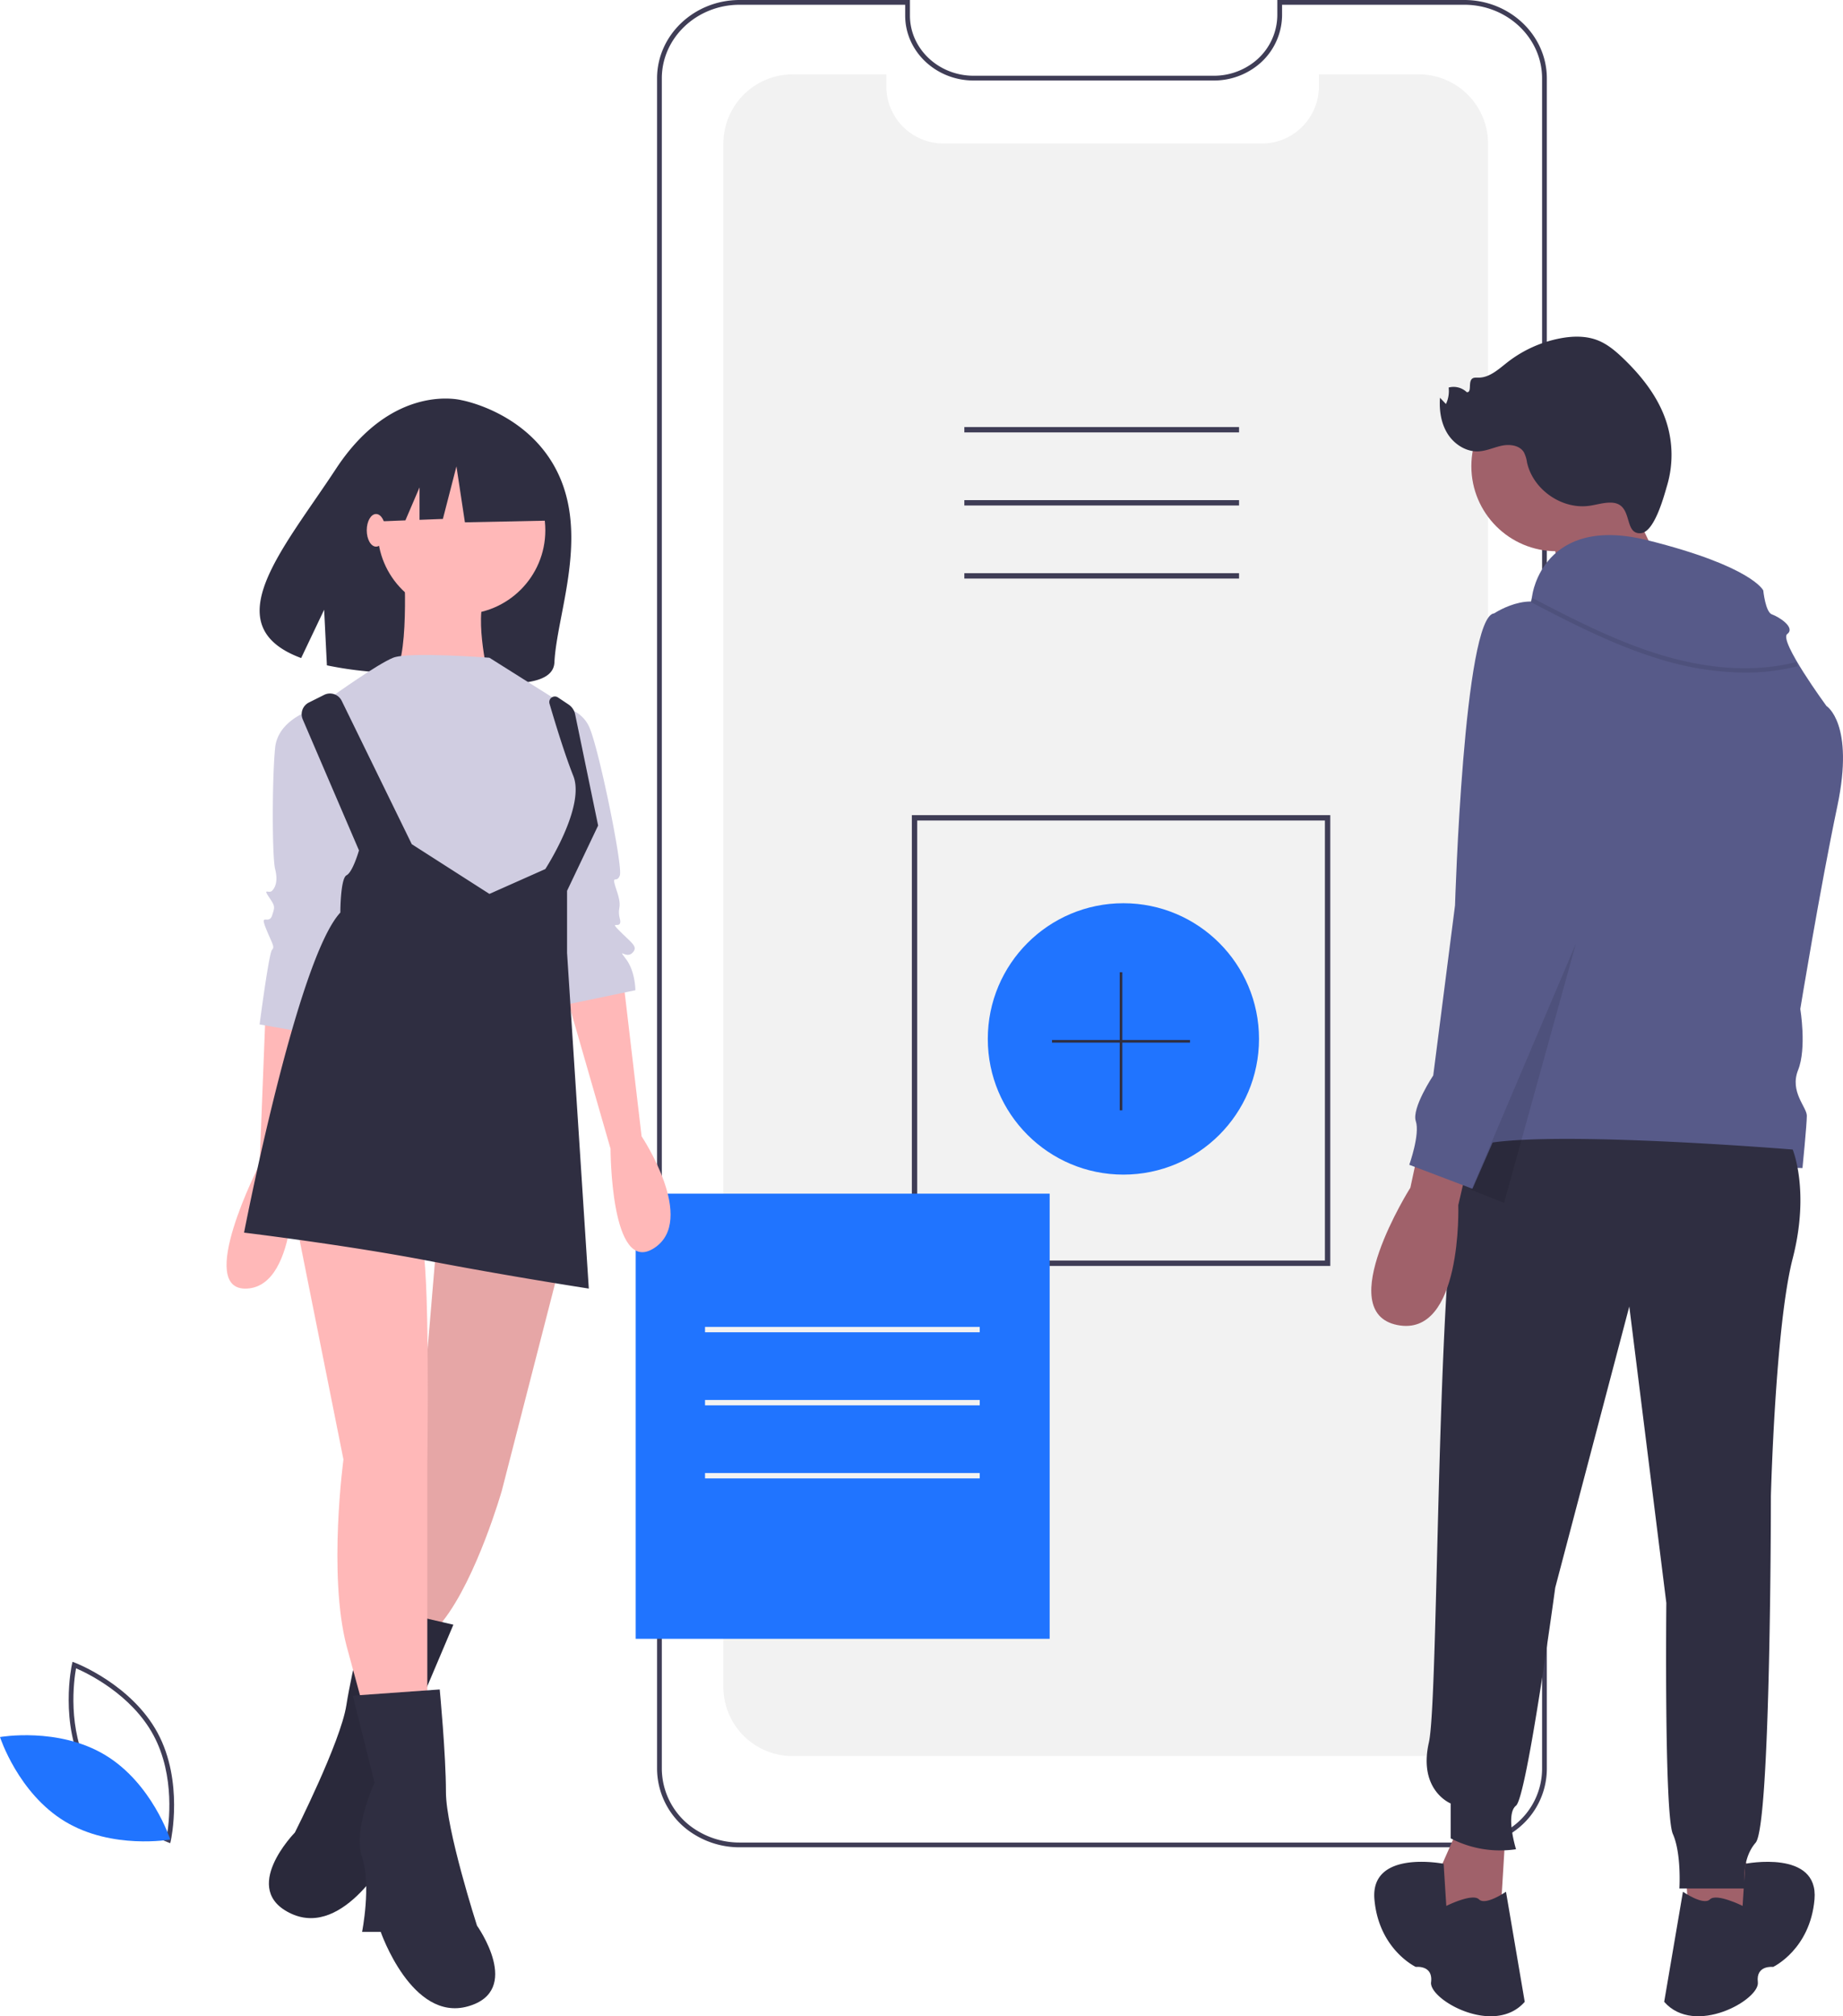<svg data-name="Layer 1" xmlns="http://www.w3.org/2000/svg" width="774.67" height="846.977"><path d="M625.467 60.37v648.2a29.14 29.14 0 01-29.13 29.11h-263.15a29.08 29.08 0 01-29.13-29.11V60.37a29.127 29.127 0 0129.13-29.13h39.38v5.05a23.987 23.987 0 0023.98 23.99h133.84a23.79 23.79 0 0014.22-4.68 22.285 22.285 0 002.36-1.98 23.917 23.917 0 007.4-17.33v-5.05h41.97a29.121 29.121 0 0129.13 29.13z" fill="#f2f2f2"/><circle cx="472.201" cy="436.425" r="57" fill="#2074ff"/><path d="M615.469 776h-304.57a36.057 36.057 0 01-19.379-5.58 32.542 32.542 0 01-15.336-27.314V32.916C276.184 14.766 291.757 0 310.899 0h71.578v6.533c0 13.942 12.002 25.284 26.755 25.284h100.906a27.487 27.487 0 0015.884-4.946 25.178 25.178 0 0010.87-20.338V0h78.577c19.142 0 34.715 14.766 34.715 32.916v710.19a32.153 32.153 0 01-12.224 25.046A35.775 35.775 0 01615.47 776zM310.899 2c-18.04 0-32.715 13.87-32.715 30.916v710.19a30.55 30.55 0 0014.412 25.628A34.052 34.052 0 00310.9 774h304.57a33.767 33.767 0 0021.233-7.402 30.165 30.165 0 0011.482-23.492V32.916C648.184 15.869 633.508 2 615.469 2h-76.576v4.533a27.178 27.178 0 01-11.732 21.982 29.466 29.466 0 01-17.023 5.302H409.232c-15.856 0-28.755-12.24-28.755-27.284V2z" fill="#3f3d56"/><path d="M559.155 531.787H383.278V342.425h175.877zm-173.622-2.255H556.9V344.679H385.533zm19.811-350.134h115.467v2.255H405.344zm0 30.694h115.467v2.255H405.344zm0 30.693h115.467v2.255H405.344zM71.563 774.267l-1.074-.402c-.236-.09-23.708-9.082-34.704-29.474-10.996-20.393-5.612-44.945-5.556-45.19l.253-1.119 1.073.403c.236.089 23.708 9.082 34.704 29.473 10.996 20.393 5.612 44.946 5.556 45.19zm-34.017-30.825c9.296 17.24 27.845 26.079 32.545 28.096.893-5.037 3.696-25.406-5.592-42.63-9.288-17.223-27.844-26.075-32.545-28.097-.894 5.04-3.696 25.407 5.592 42.63z" fill="#3f3d56"/><path d="M44.188 737.238c19.76 11.888 27.371 35.503 27.371 35.503s-24.427 4.338-44.188-7.55S0 729.688 0 729.688s24.428-4.339 44.188 7.55z" fill="#2074ff"/><path fill="#a0616a" d="M707.75 772.239l1.832 30.216 10.072 10.988 21.06-15.566-13.735-31.132-19.229 5.494z"/><path d="M732.473 800.624s.407-6.104 1.119-17.702c0 0 30.928-6.105 29.097 14.955s-17.397 28.385-17.397 28.385-7.325-.916-6.41 6.41-26.553 22.89-39.372 8.24l7.882-46.24s8.6 5.952 11.346 3.205 13.735 2.747 13.735 2.747z" fill="#2f2e41"/><path fill="#a0616a" d="M680.723 201.334l25.638 54.023-46.094 12.58-8.845-49.206 29.301-17.397z"/><circle cx="654.169" cy="195.84" r="35.71" fill="#a0616a"/><path d="M677.547 211.162c-3.243-.194-6.41.902-9.63 1.33-11.52 1.53-23.505-6.83-26.049-18.17a13.942 13.942 0 00-1.332-4.341c-1.773-2.895-5.811-3.447-9.14-2.782s-6.484 2.224-9.874 2.402c-5.235.275-10.26-2.948-13.05-7.385s-3.579-9.898-3.202-15.126l2.51 2.633a12.745 12.745 0 001.135-6.927 8.038 8.038 0 017.614 1.949c2.213.235.543-4.104 2.187-5.604.688-.628 1.743-.51 2.675-.5 4.707.045 8.515-3.555 12.224-6.454a51.945 51.945 0 0121.939-10.007c5.315-1.037 10.967-1.203 16.008.776 4.14 1.625 7.605 4.586 10.81 7.668 7.892 7.589 14.88 16.505 18.163 26.95a45.366 45.366 0 01.218 26.305c-1.323 4.465-5.31 19.757-11.147 20.113-7.334.447-2.93-12.285-12.06-12.83z" fill="#2f2e41"/><path fill="#a0616a" d="M632.651 772.239l-1.831 30.216-10.072 10.988-21.06-15.566 13.735-31.132 19.228 5.494z"/><path d="M644.097 249.863s4.578-33.879 48.53-22.891 48.528 21.06 48.528 21.06.916 9.156 3.663 10.072 10.072 5.494 6.41 8.24 16.481 30.217 16.481 30.217 11.903 7.325 4.578 42.12-15.566 85.155-15.566 85.155 2.747 16.481-.915 25.638 3.662 15.566 3.662 19.228-1.831 21.976-1.831 21.976-124.528-4.578-141.925 0 28.385-240.815 28.385-240.815z" fill="#575a89"/><path d="M753.517 482.895s7.325 17.397 0 45.782-9.157 99.805-9.157 99.805 0 138.263-6.41 145.588-4.578 19.229-4.578 19.229h-27.469s.916-14.65-2.747-22.891-2.747-97.059-2.747-97.059l-15.566-124.528-31.132 118.119s-11.903 87.902-16.481 91.564 0 18.313 0 18.313a45.098 45.098 0 01-27.47-4.578v-14.65s-13.734-5.494-9.156-25.639 2.747-238.983 16.481-249.055 136.432 0 136.432 0zM607.929 800.624s-.407-6.104-1.12-17.702c0 0-30.928-6.105-29.096 14.955s17.397 28.385 17.397 28.385 7.325-.916 6.41 6.41 26.553 22.89 39.372 8.24l-7.882-46.24s-8.6 5.952-11.346 3.205-13.735 2.747-13.735 2.747z" fill="#2f2e41"/><path d="M595.568 486.1l-2.747 12.819s-32.963 52.191-5.494 57.685 25.638-50.36 25.638-50.36l2.747-11.904z" fill="#a0616a"/><path d="M628.073 257.646s19.229-12.819 28.385 2.747 18.313 51.276 18.313 51.276l-11.903 86.986-43.951 100.721-26.554-10.072s4.578-12.819 2.747-18.313 7.325-19.228 7.325-19.228l9.157-71.42s3.662-121.781 16.481-122.697z" fill="#575a89"/><path opacity=".1" d="M662.41 396.366l-30.216 108.962-13.735-5.494 43.951-103.468zm70.991-113.819a89.809 89.809 0 0022.102-2.663l-.45-1.775c-17.1 4.328-36.438 3.263-57.474-3.168-18.716-5.722-36.397-14.886-53.495-23.749l-.843 1.626c17.171 8.9 34.927 18.104 53.803 23.875a124.662 124.662 0 0036.357 5.854z"/><path fill="#2074ff" d="M267.201 501.425h174v187h-174z"/><path d="M235.517 200.982c-11.724-27.662-41.567-32.886-41.567-32.886s-28.735-7.666-52.732 28.842c-22.367 34.028-51.211 65.91-14.631 79.492l9.662-20.293 1.16 23.354a148.932 148.932 0 0016.103 2.444c40.574 4.122 78.822 10.976 79.53-3.687.942-19.493 13.755-50.65 2.475-77.266z" fill="#2f2e41"/><path d="M111.729 422.504l-2.611 66.576s-27.414 53.522-5.222 52.217 19.582-52.217 19.582-52.217l7.832-62.66zm150.123-11.749l7.832 66.577s23.497 35.246 5.222 46.995-18.276-41.774-18.276-41.774l-19.581-67.881zM234.438 534.77l-23.498 91.379s-10.443 36.551-24.803 54.827l-5.221 10.444-20.887-2.611 14.36-58.744 9.138-108.35z" fill="#ffb8b8"/><path d="M234.438 534.77l-23.498 91.379s-10.443 36.551-24.803 54.827l-5.221 10.444-20.887-2.611 14.36-58.744 9.138-108.35z" opacity=".1"/><path d="M154.862 674.235l35.7 8.266-14.713 34.684s5.98 20.765.283 31.761-4.874 30.949-4.874 30.949l-7.737-1.219s-18.785 35.365-40.981 25.262 1.412-34.137 1.412-34.137 19.191-37.944 21.628-53.418 9.282-42.148 9.282-42.148z" fill="#2f2e41"/><path d="M154.862 674.235l35.7 8.266-14.713 34.684s5.98 20.765.283 31.761-4.874 30.949-4.874 30.949l-7.737-1.219s-18.785 35.365-40.981 25.262 1.412-34.137 1.412-34.137 19.191-37.944 21.628-53.418 9.282-42.148 9.282-42.148z" opacity=".1"/><path d="M124.783 515.189l19.581 97.906s-6.527 48.3 1.306 78.325l7.832 28.719h26.108V614.4s1.306-86.157-2.61-92.684-52.217-6.527-52.217-6.527z" fill="#ffb8b8"/><path d="M184.832 709.695l-36.552 2.611 9.138 36.552s-9.138 19.581-5.221 31.33 0 31.33 0 31.33h7.832s13.054 37.857 36.552 31.33 3.916-33.94 3.916-33.94-13.054-40.469-13.054-56.134-2.611-43.079-2.611-43.079z" fill="#2f2e41"/><circle cx="193.97" cy="222.776" r="35.246" fill="#ffb8b8"/><path d="M169.82 236.483s2.61 44.384-5.222 46.994 40.468 0 40.468 0-6.527-27.413 0-35.246-35.246-11.748-35.246-11.748z" fill="#ffb8b8"/><path d="M205.719 276.298s-33.941-2.611-40.468 0-24.803 15.665-24.803 15.665l9.138 82.24 74.408 15.666 11.75-16.97 11.748-24.803-5.222-31.33-1.305-18.276z" fill="#d0cde1"/><path d="M133.92 297.184s-16.97 3.917-18.275 16.97-1.305 45.69 0 50.912 0 7.832-1.305 9.138-3.917-1.306-1.306 2.61 2.611 3.917 1.306 7.833-5.222-1.305-2.611 5.222 3.916 7.832 2.61 9.138-5.221 31.33-5.221 31.33l22.192 3.916 22.192-77.02zm101.823 0a13.912 13.912 0 0111.749 7.833c3.916 7.832 14.36 58.744 13.054 62.66s-3.916-1.306-1.305 6.527 0 6.527 1.305 11.749-5.222 0 0 5.221 7.833 6.527 5.222 9.138-6.527-2.61-2.611 2.61 3.916 13.055 3.916 13.055l-31.33 6.527-9.138-73.103z" fill="#d0cde1"/><path d="M129.834 295.109l6.413-3.207a5.49 5.49 0 017.387 2.499l29.45 60.222 32.635 20.886 23.497-10.443s16.97-26.108 11.749-39.163c-3.54-8.85-7.688-22.468-9.992-30.32a2.345 2.345 0 013.556-2.606l4.45 2.967a6.509 6.509 0 012.763 4.097l9.666 46.75-13.054 27.413v26.108l9.138 140.985s-33.94-5.222-67.882-11.749-77.02-11.749-77.02-11.749 22.193-114.876 40.469-134.457c0 0 0-14.36 2.61-15.665s5.222-10.444 5.222-10.444l-23.646-55.048a5.49 5.49 0 012.59-7.076zm99.054-104.177l-29.908-15.666-41.302 6.409-8.545 37.741 21.271-.818 5.943-13.866v13.638l9.815-.378 5.697-22.075 3.56 23.499 34.894-.712-1.425-27.772z" fill="#2f2e41"/><ellipse cx="158.071" cy="222.776" rx="3.916" ry="6.853" fill="#ffb8b8"/><path fill="#2f2e41" d="M500.201 436.878h-28.453v-28.453h-1.094v28.453h-28.453v1.095h28.453v28.452h1.094v-28.452h28.453v-1.095z"/><path fill="#f2f2f2" d="M296.344 557.398h115.467v2.255H296.344zm0 30.694h115.467v2.255H296.344zm0 30.693h115.467v2.255H296.344z"/></svg>